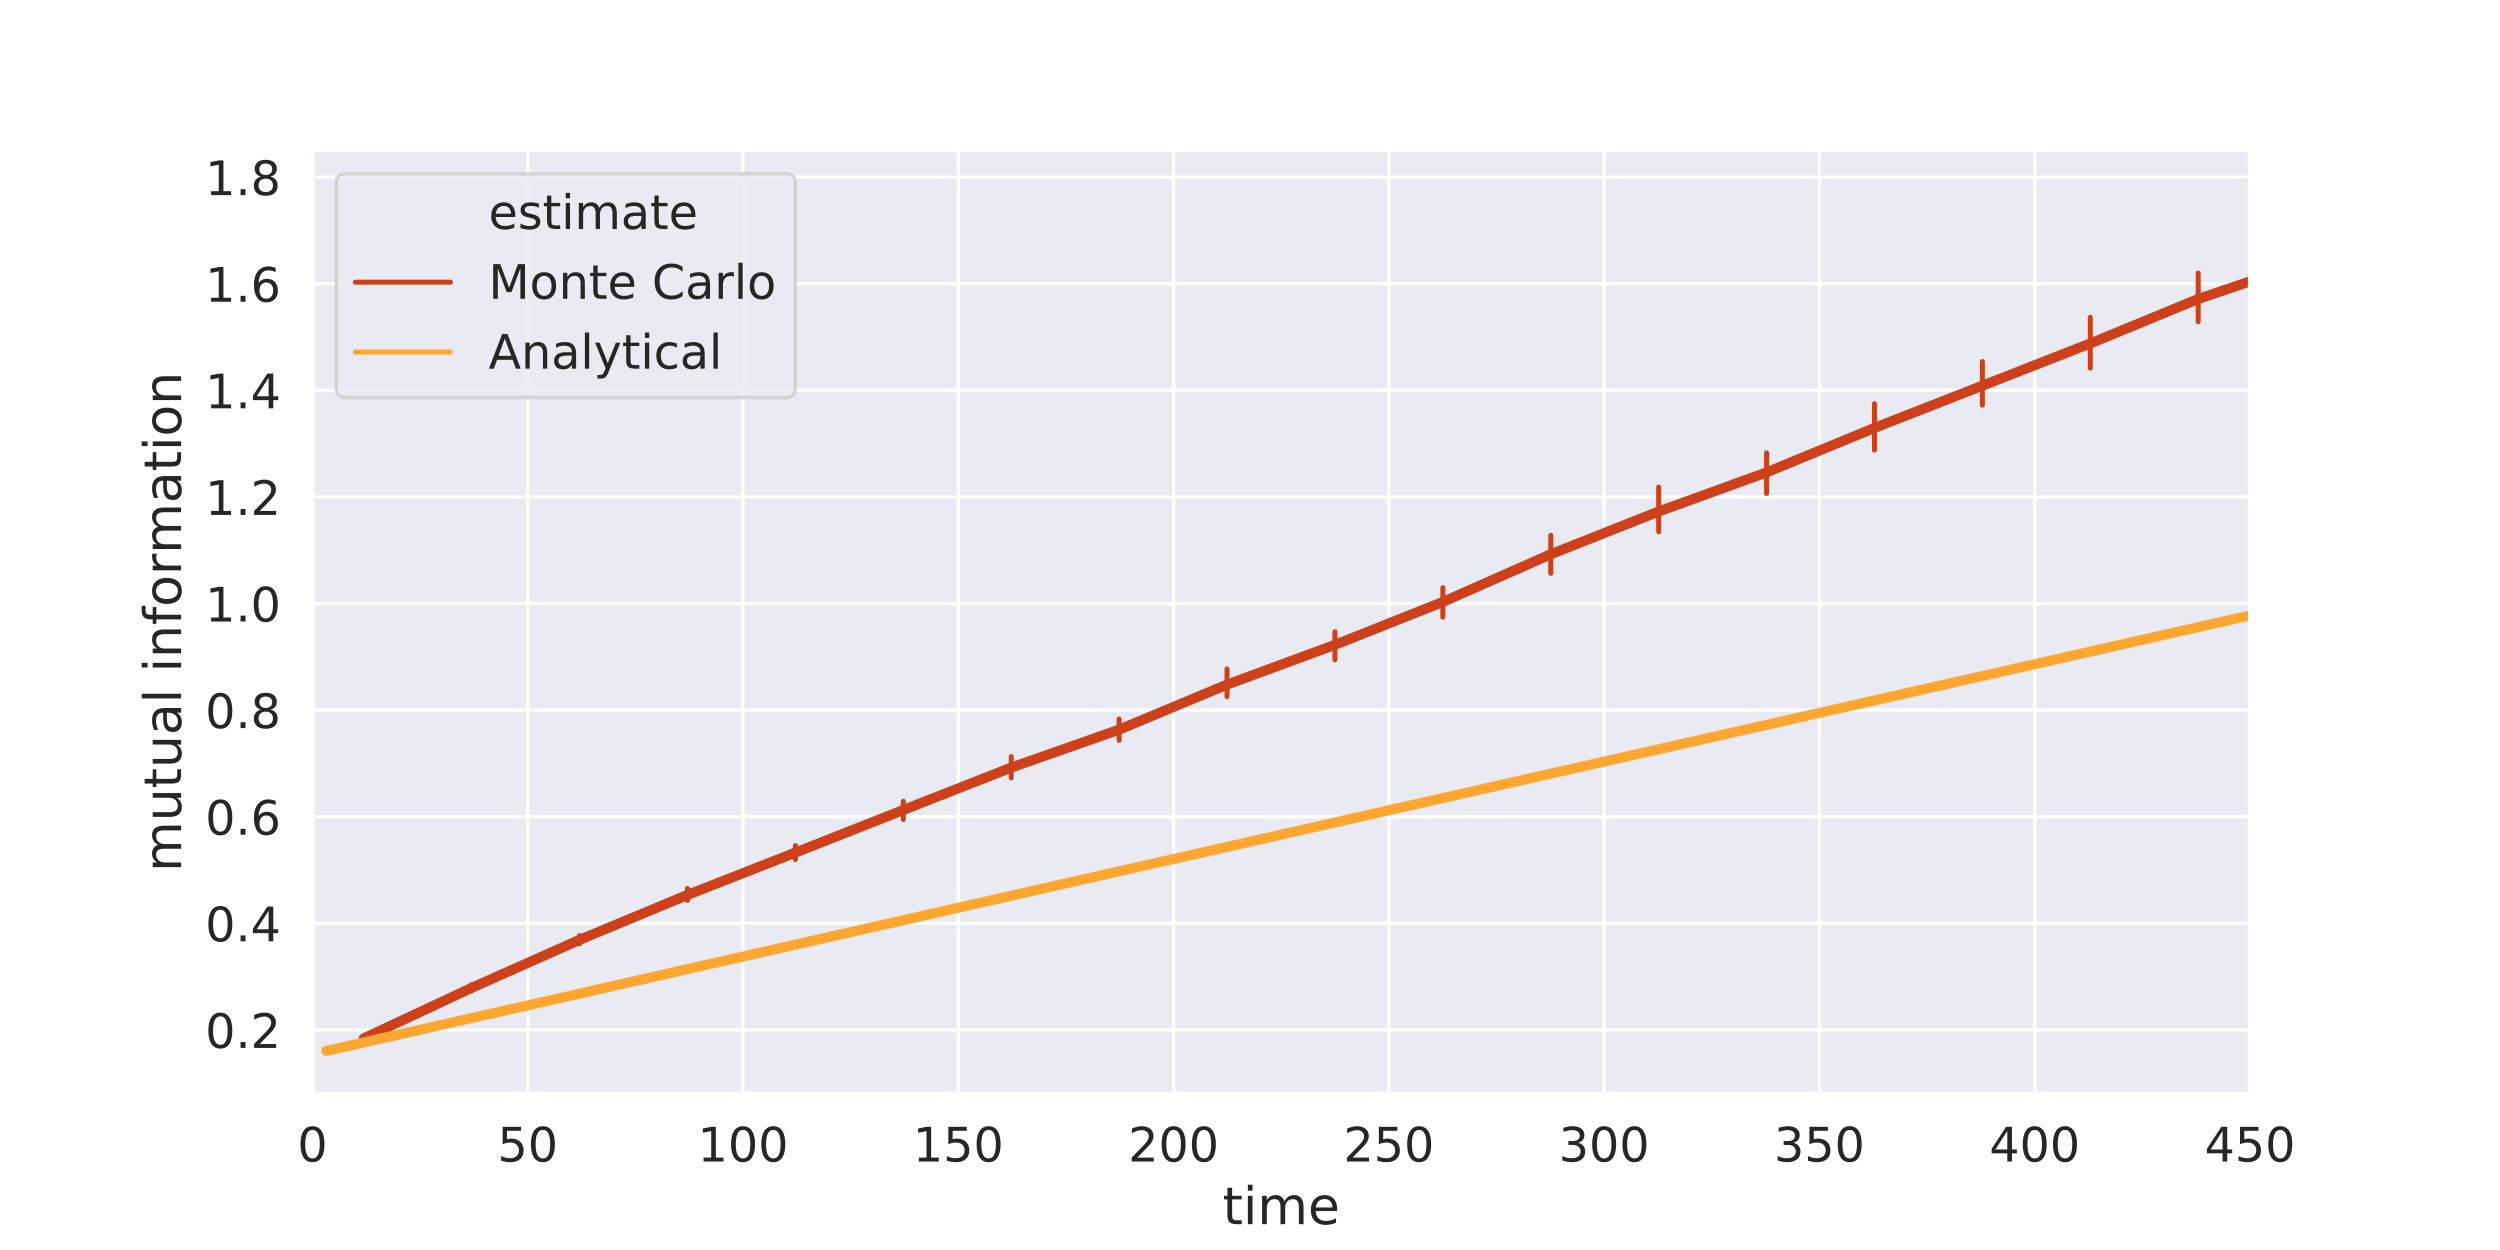 <svg height="375.652pt" version="1.1" viewBox="0 0 751.304 375.652" width="751.304pt" xmlns="http://www.w3.org/2000/svg" xmlns:xlink="http://www.w3.org/1999/xlink"> <defs>  <style type="text/css">*{stroke-linecap:butt;stroke-linejoin:round;}  </style> </defs> <g id="figure_1">  <g id="patch_1">   <path d="M 0 375.652 L 751.304 375.652 L 751.304 0 L 0 0 z" style="fill:#ffffff;"/>  </g>  <g id="axes_1">   <g id="patch_2">    <path d="M 93.913 328.696 L 676.174 328.696 L 676.174 45.078 L 93.913 45.078 z" style="fill:#eaeaf2;"/>   </g>   <g id="matplotlib.axis_1">    <g id="xtick_1">     <g id="line2d_1">      <path clip-path="url(#p75512b1eba)" d="M 93.913 328.696 L 93.913 45.078 " style="fill:none;stroke:#ffffff;stroke-linecap:round;"/>     </g>     <g id="text_1">      <!-- 0 -->      <defs>       <path d="M 31.781 66.406 Q 24.172 66.406 20.328 58.906 Q 16.5 51.422 16.5 36.375 Q 16.5 21.391 20.328 13.891 Q 24.172 6.391 31.781 6.391 Q 39.453 6.391 43.281 13.891 Q 47.125 21.391 47.125 36.375 Q 47.125 51.422 43.281 58.906 Q 39.453 66.406 31.781 66.406 zM 31.781 74.219 Q 44.047 74.219 50.516 64.516 Q 56.984 54.828 56.984 36.375 Q 56.984 17.969 50.516 8.266 Q 44.047 -1.422 31.781 -1.422 Q 19.531 -1.422 13.062 8.266 Q 6.594 17.969 6.594 36.375 Q 6.594 54.828 13.062 64.516 Q 19.531 74.219 31.781 74.219 z" id="DejaVuSans-48"/>      </defs>      <g style="fill:#262626;" transform="translate(89.364 349.061)scale(0.143 -0.143)">       <use xlink:href="#DejaVuSans-48"/>      </g>     </g>    </g>    <g id="xtick_2">     <g id="line2d_2">      <path clip-path="url(#p75512b1eba)" d="M 158.609 328.696 L 158.609 45.078 " style="fill:none;stroke:#ffffff;stroke-linecap:round;"/>     </g>     <g id="text_2">      <!-- 50 -->      <defs>       <path d="M 10.797 72.906 L 49.516 72.906 L 49.516 64.594 L 19.828 64.594 L 19.828 46.734 Q 21.969 47.469 24.109 47.828 Q 26.266 48.188 28.422 48.188 Q 40.625 48.188 47.75 41.5 Q 54.891 34.812 54.891 23.391 Q 54.891 11.625 47.562 5.094 Q 40.234 -1.422 26.906 -1.422 Q 22.312 -1.422 17.547 -0.641 Q 12.797 0.141 7.719 1.703 L 7.719 11.625 Q 12.109 9.234 16.797 8.062 Q 21.484 6.891 26.703 6.891 Q 35.156 6.891 40.078 11.328 Q 45.016 15.766 45.016 23.391 Q 45.016 31 40.078 35.438 Q 35.156 39.891 26.703 39.891 Q 22.75 39.891 18.812 39.016 Q 14.891 38.141 10.797 36.281 z" id="DejaVuSans-53"/>      </defs>      <g style="fill:#262626;" transform="translate(149.51 349.061)scale(0.143 -0.143)">       <use xlink:href="#DejaVuSans-53"/>       <use x="63.623" xlink:href="#DejaVuSans-48"/>      </g>     </g>    </g>    <g id="xtick_3">     <g id="line2d_3">      <path clip-path="url(#p75512b1eba)" d="M 223.304 328.696 L 223.304 45.078 " style="fill:none;stroke:#ffffff;stroke-linecap:round;"/>     </g>     <g id="text_3">      <!-- 100 -->      <defs>       <path d="M 12.406 8.297 L 28.516 8.297 L 28.516 63.922 L 10.984 60.406 L 10.984 69.391 L 28.422 72.906 L 38.281 72.906 L 38.281 8.297 L 54.391 8.297 L 54.391 0 L 12.406 0 z" id="DejaVuSans-49"/>      </defs>      <g style="fill:#262626;" transform="translate(209.657 349.061)scale(0.143 -0.143)">       <use xlink:href="#DejaVuSans-49"/>       <use x="63.623" xlink:href="#DejaVuSans-48"/>       <use x="127.246" xlink:href="#DejaVuSans-48"/>      </g>     </g>    </g>    <g id="xtick_4">     <g id="line2d_4">      <path clip-path="url(#p75512b1eba)" d="M 288 328.696 L 288 45.078 " style="fill:none;stroke:#ffffff;stroke-linecap:round;"/>     </g>     <g id="text_4">      <!-- 150 -->      <g style="fill:#262626;" transform="translate(274.352 349.061)scale(0.143 -0.143)">       <use xlink:href="#DejaVuSans-49"/>       <use x="63.623" xlink:href="#DejaVuSans-53"/>       <use x="127.246" xlink:href="#DejaVuSans-48"/>      </g>     </g>    </g>    <g id="xtick_5">     <g id="line2d_5">      <path clip-path="url(#p75512b1eba)" d="M 352.696 328.696 L 352.696 45.078 " style="fill:none;stroke:#ffffff;stroke-linecap:round;"/>     </g>     <g id="text_5">      <!-- 200 -->      <defs>       <path d="M 19.188 8.297 L 53.609 8.297 L 53.609 0 L 7.328 0 L 7.328 8.297 Q 12.938 14.109 22.625 23.891 Q 32.328 33.688 34.812 36.531 Q 39.547 41.844 41.422 45.531 Q 43.312 49.219 43.312 52.781 Q 43.312 58.594 39.234 62.25 Q 35.156 65.922 28.609 65.922 Q 23.969 65.922 18.812 64.312 Q 13.672 62.703 7.812 59.422 L 7.812 69.391 Q 13.766 71.781 18.938 73 Q 24.125 74.219 28.422 74.219 Q 39.75 74.219 46.484 68.547 Q 53.219 62.891 53.219 53.422 Q 53.219 48.922 51.531 44.891 Q 49.859 40.875 45.406 35.406 Q 44.188 33.984 37.641 27.219 Q 31.109 20.453 19.188 8.297 z" id="DejaVuSans-50"/>      </defs>      <g style="fill:#262626;" transform="translate(339.048 349.061)scale(0.143 -0.143)">       <use xlink:href="#DejaVuSans-50"/>       <use x="63.623" xlink:href="#DejaVuSans-48"/>       <use x="127.246" xlink:href="#DejaVuSans-48"/>      </g>     </g>    </g>    <g id="xtick_6">     <g id="line2d_6">      <path clip-path="url(#p75512b1eba)" d="M 417.391 328.696 L 417.391 45.078 " style="fill:none;stroke:#ffffff;stroke-linecap:round;"/>     </g>     <g id="text_6">      <!-- 250 -->      <g style="fill:#262626;" transform="translate(403.744 349.061)scale(0.143 -0.143)">       <use xlink:href="#DejaVuSans-50"/>       <use x="63.623" xlink:href="#DejaVuSans-53"/>       <use x="127.246" xlink:href="#DejaVuSans-48"/>      </g>     </g>    </g>    <g id="xtick_7">     <g id="line2d_7">      <path clip-path="url(#p75512b1eba)" d="M 482.087 328.696 L 482.087 45.078 " style="fill:none;stroke:#ffffff;stroke-linecap:round;"/>     </g>     <g id="text_7">      <!-- 300 -->      <defs>       <path d="M 40.578 39.312 Q 47.656 37.797 51.625 33 Q 55.609 28.219 55.609 21.188 Q 55.609 10.406 48.188 4.484 Q 40.766 -1.422 27.094 -1.422 Q 22.516 -1.422 17.656 -0.516 Q 12.797 0.391 7.625 2.203 L 7.625 11.719 Q 11.719 9.328 16.594 8.109 Q 21.484 6.891 26.812 6.891 Q 36.078 6.891 40.938 10.547 Q 45.797 14.203 45.797 21.188 Q 45.797 27.641 41.281 31.266 Q 36.766 34.906 28.719 34.906 L 20.219 34.906 L 20.219 43.016 L 29.109 43.016 Q 36.375 43.016 40.234 45.922 Q 44.094 48.828 44.094 54.297 Q 44.094 59.906 40.109 62.906 Q 36.141 65.922 28.719 65.922 Q 24.656 65.922 20.016 65.031 Q 15.375 64.156 9.812 62.312 L 9.812 71.094 Q 15.438 72.656 20.344 73.438 Q 25.25 74.219 29.594 74.219 Q 40.828 74.219 47.359 69.109 Q 53.906 64.016 53.906 55.328 Q 53.906 49.266 50.438 45.094 Q 46.969 40.922 40.578 39.312 z" id="DejaVuSans-51"/>      </defs>      <g style="fill:#262626;" transform="translate(468.439 349.061)scale(0.143 -0.143)">       <use xlink:href="#DejaVuSans-51"/>       <use x="63.623" xlink:href="#DejaVuSans-48"/>       <use x="127.246" xlink:href="#DejaVuSans-48"/>      </g>     </g>    </g>    <g id="xtick_8">     <g id="line2d_8">      <path clip-path="url(#p75512b1eba)" d="M 546.783 328.696 L 546.783 45.078 " style="fill:none;stroke:#ffffff;stroke-linecap:round;"/>     </g>     <g id="text_8">      <!-- 350 -->      <g style="fill:#262626;" transform="translate(533.135 349.061)scale(0.143 -0.143)">       <use xlink:href="#DejaVuSans-51"/>       <use x="63.623" xlink:href="#DejaVuSans-53"/>       <use x="127.246" xlink:href="#DejaVuSans-48"/>      </g>     </g>    </g>    <g id="xtick_9">     <g id="line2d_9">      <path clip-path="url(#p75512b1eba)" d="M 611.478 328.696 L 611.478 45.078 " style="fill:none;stroke:#ffffff;stroke-linecap:round;"/>     </g>     <g id="text_9">      <!-- 400 -->      <defs>       <path d="M 37.797 64.312 L 12.891 25.391 L 37.797 25.391 zM 35.203 72.906 L 47.609 72.906 L 47.609 25.391 L 58.016 25.391 L 58.016 17.188 L 47.609 17.188 L 47.609 0 L 37.797 0 L 37.797 17.188 L 4.891 17.188 L 4.891 26.703 z" id="DejaVuSans-52"/>      </defs>      <g style="fill:#262626;" transform="translate(597.831 349.061)scale(0.143 -0.143)">       <use xlink:href="#DejaVuSans-52"/>       <use x="63.623" xlink:href="#DejaVuSans-48"/>       <use x="127.246" xlink:href="#DejaVuSans-48"/>      </g>     </g>    </g>    <g id="xtick_10">     <g id="line2d_10">      <path clip-path="url(#p75512b1eba)" d="M 676.174 328.696 L 676.174 45.078 " style="fill:none;stroke:#ffffff;stroke-linecap:round;"/>     </g>     <g id="text_10">      <!-- 450 -->      <g style="fill:#262626;" transform="translate(662.526 349.061)scale(0.143 -0.143)">       <use xlink:href="#DejaVuSans-52"/>       <use x="63.623" xlink:href="#DejaVuSans-53"/>       <use x="127.246" xlink:href="#DejaVuSans-48"/>      </g>     </g>    </g>    <g id="text_11">     <!-- time -->     <defs>      <path d="M 18.312 70.219 L 18.312 54.688 L 36.812 54.688 L 36.812 47.703 L 18.312 47.703 L 18.312 18.016 Q 18.312 11.328 20.141 9.422 Q 21.969 7.516 27.594 7.516 L 36.812 7.516 L 36.812 0 L 27.594 0 Q 17.188 0 13.234 3.875 Q 9.281 7.766 9.281 18.016 L 9.281 47.703 L 2.688 47.703 L 2.688 54.688 L 9.281 54.688 L 9.281 70.219 z" id="DejaVuSans-116"/>      <path d="M 9.422 54.688 L 18.406 54.688 L 18.406 0 L 9.422 0 zM 9.422 75.984 L 18.406 75.984 L 18.406 64.594 L 9.422 64.594 z" id="DejaVuSans-105"/>      <path d="M 52 44.188 Q 55.375 50.25 60.062 53.125 Q 64.75 56 71.094 56 Q 79.641 56 84.281 50.016 Q 88.922 44.047 88.922 33.016 L 88.922 0 L 79.891 0 L 79.891 32.719 Q 79.891 40.578 77.094 44.375 Q 74.312 48.188 68.609 48.188 Q 61.625 48.188 57.562 43.547 Q 53.516 38.922 53.516 30.906 L 53.516 0 L 44.484 0 L 44.484 32.719 Q 44.484 40.625 41.703 44.406 Q 38.922 48.188 33.109 48.188 Q 26.219 48.188 22.156 43.531 Q 18.109 38.875 18.109 30.906 L 18.109 0 L 9.078 0 L 9.078 54.688 L 18.109 54.688 L 18.109 46.188 Q 21.188 51.219 25.484 53.609 Q 29.781 56 35.688 56 Q 41.656 56 45.828 52.969 Q 50 49.953 52 44.188 z" id="DejaVuSans-109"/>      <path d="M 56.203 29.594 L 56.203 25.203 L 14.891 25.203 Q 15.484 15.922 20.484 11.062 Q 25.484 6.203 34.422 6.203 Q 39.594 6.203 44.453 7.469 Q 49.312 8.734 54.109 11.281 L 54.109 2.781 Q 49.266 0.734 44.188 -0.344 Q 39.109 -1.422 33.891 -1.422 Q 20.797 -1.422 13.156 6.188 Q 5.516 13.812 5.516 26.812 Q 5.516 40.234 12.766 48.109 Q 20.016 56 32.328 56 Q 43.359 56 49.781 48.891 Q 56.203 41.797 56.203 29.594 zM 47.219 32.234 Q 47.125 39.594 43.094 43.984 Q 39.062 48.391 32.422 48.391 Q 24.906 48.391 20.391 44.141 Q 15.875 39.891 15.188 32.172 z" id="DejaVuSans-101"/>     </defs>     <g style="fill:#262626;" transform="translate(367.422 367.889)scale(0.156 -0.156)">      <use xlink:href="#DejaVuSans-116"/>      <use x="39.209" xlink:href="#DejaVuSans-105"/>      <use x="66.992" xlink:href="#DejaVuSans-109"/>      <use x="164.404" xlink:href="#DejaVuSans-101"/>     </g>    </g>   </g>   <g id="matplotlib.axis_2">    <g id="ytick_1">     <g id="line2d_11">      <path clip-path="url(#p75512b1eba)" d="M 93.913 309.489 L 676.174 309.489 " style="fill:none;stroke:#ffffff;stroke-linecap:round;"/>     </g>     <g id="text_12">      <!-- 0.2 -->      <defs>       <path d="M 10.688 12.406 L 21 12.406 L 21 0 L 10.688 0 z" id="DejaVuSans-46"/>      </defs>      <g style="fill:#262626;" transform="translate(61.672 314.922)scale(0.143 -0.143)">       <use xlink:href="#DejaVuSans-48"/>       <use x="63.623" xlink:href="#DejaVuSans-46"/>       <use x="95.41" xlink:href="#DejaVuSans-50"/>      </g>     </g>    </g>    <g id="ytick_2">     <g id="line2d_12">      <path clip-path="url(#p75512b1eba)" d="M 93.913 277.453 L 676.174 277.453 " style="fill:none;stroke:#ffffff;stroke-linecap:round;"/>     </g>     <g id="text_13">      <!-- 0.4 -->      <g style="fill:#262626;" transform="translate(61.672 282.886)scale(0.143 -0.143)">       <use xlink:href="#DejaVuSans-48"/>       <use x="63.623" xlink:href="#DejaVuSans-46"/>       <use x="95.41" xlink:href="#DejaVuSans-52"/>      </g>     </g>    </g>    <g id="ytick_3">     <g id="line2d_13">      <path clip-path="url(#p75512b1eba)" d="M 93.913 245.417 L 676.174 245.417 " style="fill:none;stroke:#ffffff;stroke-linecap:round;"/>     </g>     <g id="text_14">      <!-- 0.6 -->      <defs>       <path d="M 33.016 40.375 Q 26.375 40.375 22.484 35.828 Q 18.609 31.297 18.609 23.391 Q 18.609 15.531 22.484 10.953 Q 26.375 6.391 33.016 6.391 Q 39.656 6.391 43.531 10.953 Q 47.406 15.531 47.406 23.391 Q 47.406 31.297 43.531 35.828 Q 39.656 40.375 33.016 40.375 zM 52.594 71.297 L 52.594 62.312 Q 48.875 64.062 45.094 64.984 Q 41.312 65.922 37.594 65.922 Q 27.828 65.922 22.672 59.328 Q 17.531 52.734 16.797 39.406 Q 19.672 43.656 24.016 45.922 Q 28.375 48.188 33.594 48.188 Q 44.578 48.188 50.953 41.516 Q 57.328 34.859 57.328 23.391 Q 57.328 12.156 50.688 5.359 Q 44.047 -1.422 33.016 -1.422 Q 20.359 -1.422 13.672 8.266 Q 6.984 17.969 6.984 36.375 Q 6.984 53.656 15.188 63.938 Q 23.391 74.219 37.203 74.219 Q 40.922 74.219 44.703 73.484 Q 48.484 72.75 52.594 71.297 z" id="DejaVuSans-54"/>      </defs>      <g style="fill:#262626;" transform="translate(61.672 250.85)scale(0.143 -0.143)">       <use xlink:href="#DejaVuSans-48"/>       <use x="63.623" xlink:href="#DejaVuSans-46"/>       <use x="95.41" xlink:href="#DejaVuSans-54"/>      </g>     </g>    </g>    <g id="ytick_4">     <g id="line2d_14">      <path clip-path="url(#p75512b1eba)" d="M 93.913 213.382 L 676.174 213.382 " style="fill:none;stroke:#ffffff;stroke-linecap:round;"/>     </g>     <g id="text_15">      <!-- 0.8 -->      <defs>       <path d="M 31.781 34.625 Q 24.75 34.625 20.719 30.859 Q 16.703 27.094 16.703 20.516 Q 16.703 13.922 20.719 10.156 Q 24.75 6.391 31.781 6.391 Q 38.812 6.391 42.859 10.172 Q 46.922 13.969 46.922 20.516 Q 46.922 27.094 42.891 30.859 Q 38.875 34.625 31.781 34.625 zM 21.922 38.812 Q 15.578 40.375 12.031 44.719 Q 8.5 49.078 8.5 55.328 Q 8.5 64.062 14.719 69.141 Q 20.953 74.219 31.781 74.219 Q 42.672 74.219 48.875 69.141 Q 55.078 64.062 55.078 55.328 Q 55.078 49.078 51.531 44.719 Q 48 40.375 41.703 38.812 Q 48.828 37.156 52.797 32.312 Q 56.781 27.484 56.781 20.516 Q 56.781 9.906 50.312 4.234 Q 43.844 -1.422 31.781 -1.422 Q 19.734 -1.422 13.25 4.234 Q 6.781 9.906 6.781 20.516 Q 6.781 27.484 10.781 32.312 Q 14.797 37.156 21.922 38.812 zM 18.312 54.391 Q 18.312 48.734 21.844 45.562 Q 25.391 42.391 31.781 42.391 Q 38.141 42.391 41.719 45.562 Q 45.312 48.734 45.312 54.391 Q 45.312 60.062 41.719 63.234 Q 38.141 66.406 31.781 66.406 Q 25.391 66.406 21.844 63.234 Q 18.312 60.062 18.312 54.391 z" id="DejaVuSans-56"/>      </defs>      <g style="fill:#262626;" transform="translate(61.672 218.815)scale(0.143 -0.143)">       <use xlink:href="#DejaVuSans-48"/>       <use x="63.623" xlink:href="#DejaVuSans-46"/>       <use x="95.41" xlink:href="#DejaVuSans-56"/>      </g>     </g>    </g>    <g id="ytick_5">     <g id="line2d_15">      <path clip-path="url(#p75512b1eba)" d="M 93.913 181.346 L 676.174 181.346 " style="fill:none;stroke:#ffffff;stroke-linecap:round;"/>     </g>     <g id="text_16">      <!-- 1.0 -->      <g style="fill:#262626;" transform="translate(61.672 186.779)scale(0.143 -0.143)">       <use xlink:href="#DejaVuSans-49"/>       <use x="63.623" xlink:href="#DejaVuSans-46"/>       <use x="95.41" xlink:href="#DejaVuSans-48"/>      </g>     </g>    </g>    <g id="ytick_6">     <g id="line2d_16">      <path clip-path="url(#p75512b1eba)" d="M 93.913 149.31 L 676.174 149.31 " style="fill:none;stroke:#ffffff;stroke-linecap:round;"/>     </g>     <g id="text_17">      <!-- 1.2 -->      <g style="fill:#262626;" transform="translate(61.672 154.743)scale(0.143 -0.143)">       <use xlink:href="#DejaVuSans-49"/>       <use x="63.623" xlink:href="#DejaVuSans-46"/>       <use x="95.41" xlink:href="#DejaVuSans-50"/>      </g>     </g>    </g>    <g id="ytick_7">     <g id="line2d_17">      <path clip-path="url(#p75512b1eba)" d="M 93.913 117.275 L 676.174 117.275 " style="fill:none;stroke:#ffffff;stroke-linecap:round;"/>     </g>     <g id="text_18">      <!-- 1.4 -->      <g style="fill:#262626;" transform="translate(61.672 122.708)scale(0.143 -0.143)">       <use xlink:href="#DejaVuSans-49"/>       <use x="63.623" xlink:href="#DejaVuSans-46"/>       <use x="95.41" xlink:href="#DejaVuSans-52"/>      </g>     </g>    </g>    <g id="ytick_8">     <g id="line2d_18">      <path clip-path="url(#p75512b1eba)" d="M 93.913 85.239 L 676.174 85.239 " style="fill:none;stroke:#ffffff;stroke-linecap:round;"/>     </g>     <g id="text_19">      <!-- 1.6 -->      <g style="fill:#262626;" transform="translate(61.672 90.672)scale(0.143 -0.143)">       <use xlink:href="#DejaVuSans-49"/>       <use x="63.623" xlink:href="#DejaVuSans-46"/>       <use x="95.41" xlink:href="#DejaVuSans-54"/>      </g>     </g>    </g>    <g id="ytick_9">     <g id="line2d_19">      <path clip-path="url(#p75512b1eba)" d="M 93.913 53.204 L 676.174 53.204 " style="fill:none;stroke:#ffffff;stroke-linecap:round;"/>     </g>     <g id="text_20">      <!-- 1.8 -->      <g style="fill:#262626;" transform="translate(61.672 58.636)scale(0.143 -0.143)">       <use xlink:href="#DejaVuSans-49"/>       <use x="63.623" xlink:href="#DejaVuSans-46"/>       <use x="95.41" xlink:href="#DejaVuSans-56"/>      </g>     </g>    </g>    <g id="text_21">     <!-- mutual information -->     <defs>      <path d="M 8.5 21.578 L 8.5 54.688 L 17.484 54.688 L 17.484 21.922 Q 17.484 14.156 20.5 10.266 Q 23.531 6.391 29.594 6.391 Q 36.859 6.391 41.078 11.031 Q 45.312 15.672 45.312 23.688 L 45.312 54.688 L 54.297 54.688 L 54.297 0 L 45.312 0 L 45.312 8.406 Q 42.047 3.422 37.719 1 Q 33.406 -1.422 27.688 -1.422 Q 18.266 -1.422 13.375 4.438 Q 8.5 10.297 8.5 21.578 zM 31.109 56 z" id="DejaVuSans-117"/>      <path d="M 34.281 27.484 Q 23.391 27.484 19.188 25 Q 14.984 22.516 14.984 16.5 Q 14.984 11.719 18.141 8.906 Q 21.297 6.109 26.703 6.109 Q 34.188 6.109 38.703 11.406 Q 43.219 16.703 43.219 25.484 L 43.219 27.484 zM 52.203 31.203 L 52.203 0 L 43.219 0 L 43.219 8.297 Q 40.141 3.328 35.547 0.953 Q 30.953 -1.422 24.312 -1.422 Q 15.922 -1.422 10.953 3.297 Q 6 8.016 6 15.922 Q 6 25.141 12.172 29.828 Q 18.359 34.516 30.609 34.516 L 43.219 34.516 L 43.219 35.406 Q 43.219 41.609 39.141 45 Q 35.062 48.391 27.688 48.391 Q 23 48.391 18.547 47.266 Q 14.109 46.141 10.016 43.891 L 10.016 52.203 Q 14.938 54.109 19.578 55.047 Q 24.219 56 28.609 56 Q 40.484 56 46.344 49.844 Q 52.203 43.703 52.203 31.203 z" id="DejaVuSans-97"/>      <path d="M 9.422 75.984 L 18.406 75.984 L 18.406 0 L 9.422 0 z" id="DejaVuSans-108"/>      <path id="DejaVuSans-32"/>      <path d="M 54.891 33.016 L 54.891 0 L 45.906 0 L 45.906 32.719 Q 45.906 40.484 42.875 44.328 Q 39.844 48.188 33.797 48.188 Q 26.516 48.188 22.312 43.547 Q 18.109 38.922 18.109 30.906 L 18.109 0 L 9.078 0 L 9.078 54.688 L 18.109 54.688 L 18.109 46.188 Q 21.344 51.125 25.703 53.562 Q 30.078 56 35.797 56 Q 45.219 56 50.047 50.172 Q 54.891 44.344 54.891 33.016 z" id="DejaVuSans-110"/>      <path d="M 37.109 75.984 L 37.109 68.5 L 28.516 68.5 Q 23.688 68.5 21.797 66.547 Q 19.922 64.594 19.922 59.516 L 19.922 54.688 L 34.719 54.688 L 34.719 47.703 L 19.922 47.703 L 19.922 0 L 10.891 0 L 10.891 47.703 L 2.297 47.703 L 2.297 54.688 L 10.891 54.688 L 10.891 58.5 Q 10.891 67.625 15.141 71.797 Q 19.391 75.984 28.609 75.984 z" id="DejaVuSans-102"/>      <path d="M 30.609 48.391 Q 23.391 48.391 19.188 42.75 Q 14.984 37.109 14.984 27.297 Q 14.984 17.484 19.156 11.844 Q 23.344 6.203 30.609 6.203 Q 37.797 6.203 41.984 11.859 Q 46.188 17.531 46.188 27.297 Q 46.188 37.016 41.984 42.703 Q 37.797 48.391 30.609 48.391 zM 30.609 56 Q 42.328 56 49.016 48.375 Q 55.719 40.766 55.719 27.297 Q 55.719 13.875 49.016 6.219 Q 42.328 -1.422 30.609 -1.422 Q 18.844 -1.422 12.172 6.219 Q 5.516 13.875 5.516 27.297 Q 5.516 40.766 12.172 48.375 Q 18.844 56 30.609 56 z" id="DejaVuSans-111"/>      <path d="M 41.109 46.297 Q 39.594 47.172 37.812 47.578 Q 36.031 48 33.891 48 Q 26.266 48 22.188 43.047 Q 18.109 38.094 18.109 28.812 L 18.109 0 L 9.078 0 L 9.078 54.688 L 18.109 54.688 L 18.109 46.188 Q 20.953 51.172 25.484 53.578 Q 30.031 56 36.531 56 Q 37.453 56 38.578 55.875 Q 39.703 55.766 41.062 55.516 z" id="DejaVuSans-114"/>     </defs>     <g style="fill:#262626;" transform="translate(54.427 262.007)rotate(-90)scale(0.156 -0.156)">      <use xlink:href="#DejaVuSans-109"/>      <use x="97.412" xlink:href="#DejaVuSans-117"/>      <use x="160.791" xlink:href="#DejaVuSans-116"/>      <use x="200" xlink:href="#DejaVuSans-117"/>      <use x="263.379" xlink:href="#DejaVuSans-97"/>      <use x="324.658" xlink:href="#DejaVuSans-108"/>      <use x="352.441" xlink:href="#DejaVuSans-32"/>      <use x="384.229" xlink:href="#DejaVuSans-105"/>      <use x="412.012" xlink:href="#DejaVuSans-110"/>      <use x="475.391" xlink:href="#DejaVuSans-102"/>      <use x="510.596" xlink:href="#DejaVuSans-111"/>      <use x="571.777" xlink:href="#DejaVuSans-114"/>      <use x="612.875" xlink:href="#DejaVuSans-109"/>      <use x="710.287" xlink:href="#DejaVuSans-97"/>      <use x="771.566" xlink:href="#DejaVuSans-116"/>      <use x="810.775" xlink:href="#DejaVuSans-105"/>      <use x="838.559" xlink:href="#DejaVuSans-111"/>      <use x="899.74" xlink:href="#DejaVuSans-110"/>     </g>    </g>   </g>   <g id="LineCollection_1">    <path clip-path="url(#p75512b1eba)" d="M 109.317 312.432 L 109.317 311.682 " style="fill:none;stroke:#cd401a;stroke-linecap:round;stroke-width:1.5;"/>    <path clip-path="url(#p75512b1eba)" d="M 141.746 297.72 L 141.746 295.963 " style="fill:none;stroke:#cd401a;stroke-linecap:round;stroke-width:1.5;"/>    <path clip-path="url(#p75512b1eba)" d="M 174.175 283.633 L 174.175 281.177 " style="fill:none;stroke:#cd401a;stroke-linecap:round;stroke-width:1.5;"/>    <path clip-path="url(#p75512b1eba)" d="M 206.603 270.588 L 206.603 267.013 " style="fill:none;stroke:#cd401a;stroke-linecap:round;stroke-width:1.5;"/>    <path clip-path="url(#p75512b1eba)" d="M 239.032 258.321 L 239.032 254.154 " style="fill:none;stroke:#cd401a;stroke-linecap:round;stroke-width:1.5;"/>    <path clip-path="url(#p75512b1eba)" d="M 271.461 246.297 L 271.461 240.788 " style="fill:none;stroke:#cd401a;stroke-linecap:round;stroke-width:1.5;"/>    <path clip-path="url(#p75512b1eba)" d="M 303.89 233.772 L 303.89 227.375 " style="fill:none;stroke:#cd401a;stroke-linecap:round;stroke-width:1.5;"/>    <path clip-path="url(#p75512b1eba)" d="M 336.319 222.479 L 336.319 216.08 " style="fill:none;stroke:#cd401a;stroke-linecap:round;stroke-width:1.5;"/>    <path clip-path="url(#p75512b1eba)" d="M 368.748 209.335 L 368.748 201.013 " style="fill:none;stroke:#cd401a;stroke-linecap:round;stroke-width:1.5;"/>    <path clip-path="url(#p75512b1eba)" d="M 401.177 198.288 L 401.177 189.852 " style="fill:none;stroke:#cd401a;stroke-linecap:round;stroke-width:1.5;"/>    <path clip-path="url(#p75512b1eba)" d="M 433.606 185.459 L 433.606 176.622 " style="fill:none;stroke:#cd401a;stroke-linecap:round;stroke-width:1.5;"/>    <path clip-path="url(#p75512b1eba)" d="M 466.035 172.275 L 466.035 160.898 " style="fill:none;stroke:#cd401a;stroke-linecap:round;stroke-width:1.5;"/>    <path clip-path="url(#p75512b1eba)" d="M 498.464 159.82 L 498.464 146.38 " style="fill:none;stroke:#cd401a;stroke-linecap:round;stroke-width:1.5;"/>    <path clip-path="url(#p75512b1eba)" d="M 530.892 148.294 L 530.892 136.091 " style="fill:none;stroke:#cd401a;stroke-linecap:round;stroke-width:1.5;"/>    <path clip-path="url(#p75512b1eba)" d="M 563.321 135.246 L 563.321 121.325 " style="fill:none;stroke:#cd401a;stroke-linecap:round;stroke-width:1.5;"/>    <path clip-path="url(#p75512b1eba)" d="M 595.75 121.743 L 595.75 108.637 " style="fill:none;stroke:#cd401a;stroke-linecap:round;stroke-width:1.5;"/>    <path clip-path="url(#p75512b1eba)" d="M 628.179 110.613 L 628.179 95.376 " style="fill:none;stroke:#cd401a;stroke-linecap:round;stroke-width:1.5;"/>    <path clip-path="url(#p75512b1eba)" d="M 660.608 96.685 L 660.608 82.078 " style="fill:none;stroke:#cd401a;stroke-linecap:round;stroke-width:1.5;"/>    <path clip-path="url(#p75512b1eba)" d="M 693.037 86.8 L 693.037 71.591 " style="fill:none;stroke:#cd401a;stroke-linecap:round;stroke-width:1.5;"/>    <path clip-path="url(#p75512b1eba)" d="M 725.466 75.996 L 725.466 57.97 " style="fill:none;stroke:#cd401a;stroke-linecap:round;stroke-width:1.5;"/>   </g>   <g id="line2d_20">    <path clip-path="url(#p75512b1eba)" d="M 109.317 312.054 L 141.746 296.864 L 174.175 282.429 L 206.603 268.943 L 239.032 256.221 L 271.461 243.419 L 303.89 230.667 L 336.319 219.263 L 368.748 205.73 L 401.177 193.784 L 433.606 180.895 L 466.035 166.562 L 498.464 153.712 L 530.892 141.953 L 563.321 128.591 L 595.75 115.9 L 628.179 103.209 L 660.608 89.847 L 693.037 78.809 L 725.466 67.606 " style="fill:none;stroke:#cd401a;stroke-linecap:round;stroke-width:3;"/>   </g>   <g id="line2d_21">    <path clip-path="url(#p75512b1eba)" d="M 98.054 315.804 L 100.066 315.393 L 103.056 314.689 L 107.5 313.691 L 114.102 312.166 L 123.914 309.995 L 138.495 306.652 L 160.161 301.785 L 192.358 294.457 L 240.201 283.615 L 311.296 267.5 L 416.944 243.594 L 573.935 208.089 L 752.304 167.682 " style="fill:none;stroke:#ffa630;stroke-linecap:round;stroke-width:3;"/>   </g>   <g id="line2d_22"/>   <g id="line2d_23"/>   <g id="line2d_24"/>   <g id="line2d_25"/>   <g id="patch_3">    <path d="M 93.913 328.696 L 93.913 45.078 " style="fill:none;stroke:#ffffff;stroke-linecap:square;stroke-linejoin:miter;stroke-width:1.25;"/>   </g>   <g id="patch_4">    <path d="M 676.174 328.696 L 676.174 45.078 " style="fill:none;stroke:#ffffff;stroke-linecap:square;stroke-linejoin:miter;stroke-width:1.25;"/>   </g>   <g id="patch_5">    <path d="M 93.913 328.696 L 676.174 328.696 " style="fill:none;stroke:#ffffff;stroke-linecap:square;stroke-linejoin:miter;stroke-width:1.25;"/>   </g>   <g id="patch_6">    <path d="M 93.913 45.078 L 676.174 45.078 " style="fill:none;stroke:#ffffff;stroke-linecap:square;stroke-linejoin:miter;stroke-width:1.25;"/>   </g>   <g id="legend_1">    <g id="patch_7">     <path d="M 103.923 119.487 L 236.133 119.487 Q 238.993 119.487 238.993 116.627 L 238.993 55.088 Q 238.993 52.228 236.133 52.228 L 103.923 52.228 Q 101.063 52.228 101.063 55.088 L 101.063 116.627 Q 101.063 119.487 103.923 119.487 z" style="fill:#eaeaf2;opacity:0.8;stroke:#cccccc;stroke-linejoin:miter;"/>    </g>    <g id="line2d_26">     <path d="M 106.783 63.809 L 135.383 63.809 " style="fill:none;"/>    </g>    <g id="line2d_27"/>    <g id="text_22">     <!-- estimate -->     <defs>      <path d="M 44.281 53.078 L 44.281 44.578 Q 40.484 46.531 36.375 47.5 Q 32.281 48.484 27.875 48.484 Q 21.188 48.484 17.844 46.438 Q 14.5 44.391 14.5 40.281 Q 14.5 37.156 16.891 35.375 Q 19.281 33.594 26.516 31.984 L 29.594 31.297 Q 39.156 29.25 43.188 25.516 Q 47.219 21.781 47.219 15.094 Q 47.219 7.469 41.188 3.016 Q 35.156 -1.422 24.609 -1.422 Q 20.219 -1.422 15.453 -0.562 Q 10.688 0.297 5.422 2 L 5.422 11.281 Q 10.406 8.688 15.234 7.391 Q 20.062 6.109 24.812 6.109 Q 31.156 6.109 34.562 8.281 Q 37.984 10.453 37.984 14.406 Q 37.984 18.062 35.516 20.016 Q 33.062 21.969 24.703 23.781 L 21.578 24.516 Q 13.234 26.266 9.516 29.906 Q 5.812 33.547 5.812 39.891 Q 5.812 47.609 11.281 51.797 Q 16.75 56 26.812 56 Q 31.781 56 36.172 55.266 Q 40.578 54.547 44.281 53.078 z" id="DejaVuSans-115"/>     </defs>     <g style="fill:#262626;" transform="translate(146.823 68.814)scale(0.143 -0.143)">      <use xlink:href="#DejaVuSans-101"/>      <use x="61.523" xlink:href="#DejaVuSans-115"/>      <use x="113.623" xlink:href="#DejaVuSans-116"/>      <use x="152.832" xlink:href="#DejaVuSans-105"/>      <use x="180.615" xlink:href="#DejaVuSans-109"/>      <use x="278.027" xlink:href="#DejaVuSans-97"/>      <use x="339.307" xlink:href="#DejaVuSans-116"/>      <use x="378.516" xlink:href="#DejaVuSans-101"/>     </g>    </g>    <g id="line2d_28">     <path d="M 106.783 84.799 L 135.383 84.799 " style="fill:none;stroke:#cd401a;stroke-linecap:round;stroke-width:1.5;"/>    </g>    <g id="line2d_29"/>    <g id="text_23">     <!-- Monte Carlo -->     <defs>      <path d="M 9.812 72.906 L 24.516 72.906 L 43.109 23.297 L 61.812 72.906 L 76.516 72.906 L 76.516 0 L 66.891 0 L 66.891 64.016 L 48.094 14.016 L 38.188 14.016 L 19.391 64.016 L 19.391 0 L 9.812 0 z" id="DejaVuSans-77"/>      <path d="M 64.406 67.281 L 64.406 56.891 Q 59.422 61.531 53.781 63.812 Q 48.141 66.109 41.797 66.109 Q 29.297 66.109 22.656 58.469 Q 16.016 50.828 16.016 36.375 Q 16.016 21.969 22.656 14.328 Q 29.297 6.688 41.797 6.688 Q 48.141 6.688 53.781 8.984 Q 59.422 11.281 64.406 15.922 L 64.406 5.609 Q 59.234 2.094 53.438 0.328 Q 47.656 -1.422 41.219 -1.422 Q 24.656 -1.422 15.125 8.703 Q 5.609 18.844 5.609 36.375 Q 5.609 53.953 15.125 64.078 Q 24.656 74.219 41.219 74.219 Q 47.75 74.219 53.531 72.484 Q 59.328 70.75 64.406 67.281 z" id="DejaVuSans-67"/>     </defs>     <g style="fill:#262626;" transform="translate(146.823 89.804)scale(0.143 -0.143)">      <use xlink:href="#DejaVuSans-77"/>      <use x="86.279" xlink:href="#DejaVuSans-111"/>      <use x="147.461" xlink:href="#DejaVuSans-110"/>      <use x="210.84" xlink:href="#DejaVuSans-116"/>      <use x="250.049" xlink:href="#DejaVuSans-101"/>      <use x="311.572" xlink:href="#DejaVuSans-32"/>      <use x="343.359" xlink:href="#DejaVuSans-67"/>      <use x="413.184" xlink:href="#DejaVuSans-97"/>      <use x="474.463" xlink:href="#DejaVuSans-114"/>      <use x="515.576" xlink:href="#DejaVuSans-108"/>      <use x="543.359" xlink:href="#DejaVuSans-111"/>     </g>    </g>    <g id="line2d_30">     <path d="M 106.783 105.788 L 135.383 105.788 " style="fill:none;stroke:#ffa630;stroke-linecap:round;stroke-width:1.5;"/>    </g>    <g id="line2d_31"/>    <g id="text_24">     <!-- Analytical -->     <defs>      <path d="M 34.188 63.188 L 20.797 26.906 L 47.609 26.906 zM 28.609 72.906 L 39.797 72.906 L 67.578 0 L 57.328 0 L 50.688 18.703 L 17.828 18.703 L 11.188 0 L 0.781 0 z" id="DejaVuSans-65"/>      <path d="M 32.172 -5.078 Q 28.375 -14.844 24.75 -17.812 Q 21.141 -20.797 15.094 -20.797 L 7.906 -20.797 L 7.906 -13.281 L 13.188 -13.281 Q 16.891 -13.281 18.938 -11.516 Q 21 -9.766 23.484 -3.219 L 25.094 0.875 L 2.984 54.688 L 12.5 54.688 L 29.594 11.922 L 46.688 54.688 L 56.203 54.688 z" id="DejaVuSans-121"/>      <path d="M 48.781 52.594 L 48.781 44.188 Q 44.969 46.297 41.141 47.344 Q 37.312 48.391 33.406 48.391 Q 24.656 48.391 19.812 42.844 Q 14.984 37.312 14.984 27.297 Q 14.984 17.281 19.812 11.734 Q 24.656 6.203 33.406 6.203 Q 37.312 6.203 41.141 7.25 Q 44.969 8.297 48.781 10.406 L 48.781 2.094 Q 45.016 0.344 40.984 -0.531 Q 36.969 -1.422 32.422 -1.422 Q 20.062 -1.422 12.781 6.344 Q 5.516 14.109 5.516 27.297 Q 5.516 40.672 12.859 48.328 Q 20.219 56 33.016 56 Q 37.156 56 41.109 55.141 Q 45.062 54.297 48.781 52.594 z" id="DejaVuSans-99"/>     </defs>     <g style="fill:#262626;" transform="translate(146.823 110.793)scale(0.143 -0.143)">      <use xlink:href="#DejaVuSans-65"/>      <use x="68.408" xlink:href="#DejaVuSans-110"/>      <use x="131.787" xlink:href="#DejaVuSans-97"/>      <use x="193.066" xlink:href="#DejaVuSans-108"/>      <use x="220.85" xlink:href="#DejaVuSans-121"/>      <use x="280.029" xlink:href="#DejaVuSans-116"/>      <use x="319.238" xlink:href="#DejaVuSans-105"/>      <use x="347.021" xlink:href="#DejaVuSans-99"/>      <use x="402.002" xlink:href="#DejaVuSans-97"/>      <use x="463.281" xlink:href="#DejaVuSans-108"/>     </g>    </g>   </g>  </g> </g> <defs>  <clipPath id="p75512b1eba">   <rect height="283.617" width="582.261" x="93.913" y="45.078"/>  </clipPath> </defs></svg>